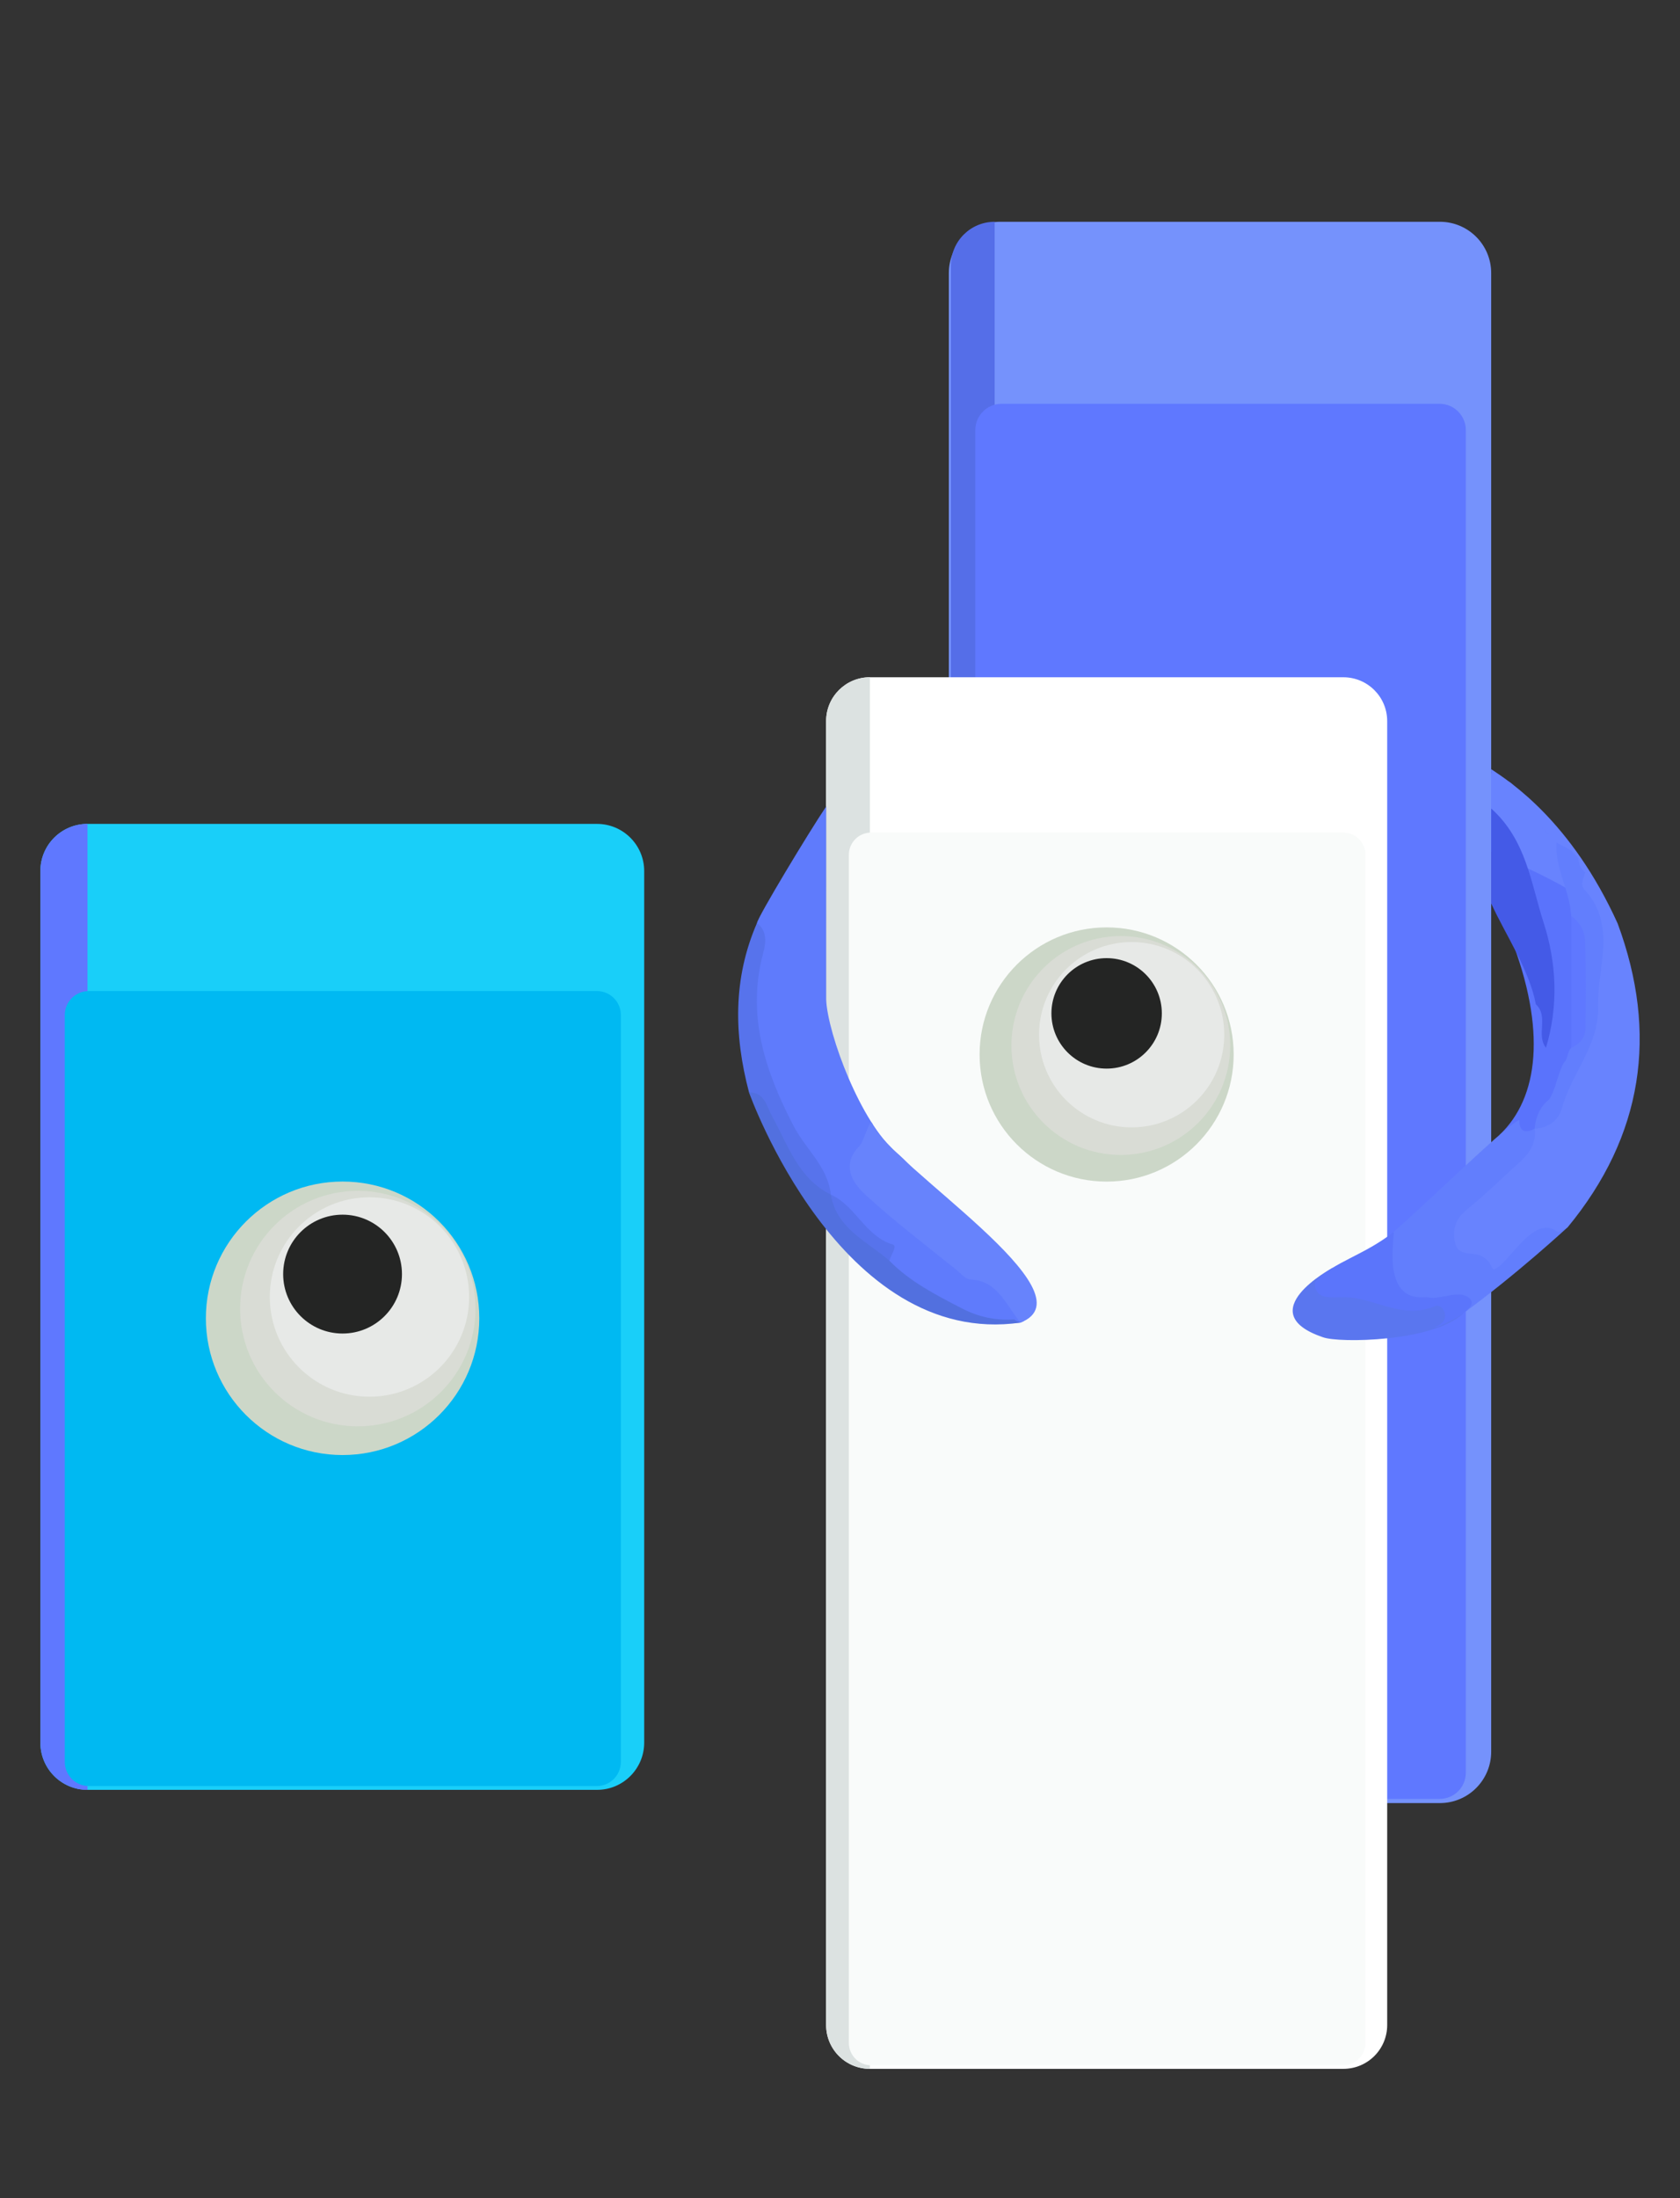<?xml version="1.0" encoding="utf-8"?>
<!-- Generator: Adobe Illustrator 16.0.0, SVG Export Plug-In . SVG Version: 6.00 Build 0)  -->
<!DOCTYPE svg PUBLIC "-//W3C//DTD SVG 1.1//EN" "http://www.w3.org/Graphics/SVG/1.1/DTD/svg11.dtd">
<svg version="1.1" id="Layer_1" xmlns="http://www.w3.org/2000/svg" xmlns:xlink="http://www.w3.org/1999/xlink" x="0px" y="0px"
	 width="65px" height="85px" viewBox="-1.5 -6.5 65 85" enable-background="new -1.5 -6.5 65 85" xml:space="preserve">
<rect x="-1.5" y="-6.5" width="65" height="85" fill="#333333" stroke="none"/>
<path fill="#19CFF9" d="M0.062,60.886c0,1.01,0.816,1.826,1.823,1.826h19.714c1.005,0,1.825-0.816,1.825-1.826V27.183
	c0-1.008-0.819-1.824-1.825-1.824H1.885c-1.007,0-1.823,0.816-1.823,1.824V60.886z"/>
<path fill="#5F78FF" d="M0.062,60.886c0,1.01,0.816,1.826,1.823,1.826V25.358c-1.007,0-1.823,0.816-1.823,1.824V60.886z"/>
<path fill="#00B9F2" d="M21.594,31.823h-9.622h-0.418H1.937c-0.515,0-0.931,0.413-0.931,0.926v23.186v3.488v2.208
	c0,0.513,0.416,0.933,0.931,0.933h9.617h0.418h9.622c0.512,0,0.927-0.42,0.927-0.933v-2.208v-3.488V32.749
	C22.521,32.236,22.105,31.823,21.594,31.823z"/>
<g>
	<path fill="#CCD7C8" d="M17.044,44.476c0,2.92-2.367,5.289-5.29,5.289c-2.921,0-5.289-2.369-5.289-5.289
		c0-2.918,2.368-5.287,5.289-5.287C14.677,39.188,17.044,41.558,17.044,44.476z"/>
	<path fill="#D9DCD5" d="M7.79,44.106c0,2.513,2.038,4.549,4.552,4.549c2.516,0,4.556-2.036,4.556-4.549
		c0-2.519-2.041-4.558-4.556-4.558C9.828,39.55,7.79,41.589,7.79,44.106z"/>
	<circle fill="#E7E9E7" cx="12.795" cy="43.653" r="3.856"/>
	<circle fill="#242524" cx="11.754" cy="42.768" r="2.298"/>
</g>
<g>
	<path fill="#7592FC" d="M35.211,61.233c0,1.103,0.889,1.99,1.986,1.99h17.012c1.098,0,1.986-0.889,1.986-1.99V4.061
		c0-1.1-0.891-1.985-1.986-1.985H37.197c-1.098,0-1.986,0.886-1.986,1.985V61.233z"/>
	<path fill="#556EE8" d="M35.291,61.468c0,0.938,0.759,1.696,1.693,1.696V2.076c-0.936,0-1.693,0.756-1.693,1.694V61.468z"/>
	<path fill="#5F78FF" d="M55.213,62.052c0,0.561-0.455,1.01-1.013,1.01H37.25c-0.561,0-1.014-0.449-1.014-1.01V10.128
		c0-0.557,0.453-1.014,1.014-1.014H54.2c0.558,0,1.013,0.457,1.013,1.014V62.052z"/>
</g>
<path fill="#FFFFFF" d="M30.463,71.806c0,0.938,0.758,1.694,1.693,1.694h18.318c0.938,0,1.697-0.757,1.697-1.694V21.384
	c0-0.938-0.761-1.695-1.697-1.695H32.156c-0.936,0-1.693,0.758-1.693,1.695V71.806z"/>
<path fill="#DCE2E1" d="M30.463,71.806c0,0.938,0.758,1.694,1.693,1.694V19.688c-0.936,0-1.693,0.758-1.693,1.695V71.806z"/>
<path fill="#F9FBFA" d="M50.473,25.694h-8.94h-0.39h-8.938c-0.479,0-0.863,0.387-0.863,0.861v40.646v3.241v2.054
	c0,0.476,0.386,0.866,0.863,0.866h8.938h0.39h8.94c0.476,0,0.859-0.393,0.859-0.866v-2.054v-3.241V26.556
	C51.332,26.081,50.947,25.694,50.473,25.694z"/>
<g>
	<circle fill="#CCD7C8" cx="41.316" cy="34.276" r="4.915"/>
	<path fill="#D9DCD5" d="M37.633,33.931c0,2.336,1.893,4.229,4.23,4.229c2.337,0,4.234-1.893,4.234-4.229
		c0-2.34-1.896-4.234-4.234-4.234S37.633,31.591,37.633,33.931z"/>
	<circle fill="#E7E9E7" cx="42.284" cy="33.511" r="3.583"/>
	<circle fill="#242524" cx="41.316" cy="32.686" r="2.136"/>
</g>
<g>
	<path fill="#5A73FC" d="M56.195,23.394c0.115,0.205,0.662,0.245,0.799,0.419l0.033,0.025c0.221,0.339,0.479,0.641,0.865,0.805
		l0.002,0.004c0.114,0.189,0.151,0.414,0.295,0.59c0.076,0.088,0.149,0.178,0.222,0.266c0.075,0.095,0.138,0.195,0.192,0.297
		c0.057,0.112,0.098,0.23,0.131,0.352c0.225,0.93,0.543,1.832,0.785,2.758c0.043,0.135,0.076,0.271,0.099,0.409
		c0.087,1.391,0.075,2.779,0.019,4.168c-0.019,0.139-0.053,0.272-0.094,0.408c-0.064,0.194-0.15,0.378-0.24,0.558
		c-0.053,0.122-0.113,0.234-0.175,0.348c-0.229,0.375-0.346,0.802-0.489,1.214c-0.154,0.353-0.324,0.696-0.512,1.029
		c-0.072,0.111-0.16,0.212-0.264,0.298c-0.557,0.309-1.299,0.543-1.34,0.038c1.506-1.429,1.826-4.054,0.414-7.663
		c0.645-0.084,0.897-1.14-0.138-3.451c-0.1-0.226-0.604-1.278-0.604-1.278V23.394L56.195,23.394z"/>
	<path fill="#5F7BFC" d="M30.463,32.153c0.066,1.355,1.342,4.766,2.725,5.92c1.223,1.02,3.48,4.343,4.555,5.51
		c0.189,0.207,0.415,0.381,0.427,0.695c-0.021,0.145,0.11,0.248-0.183,0.365c-4.27,0.356-6.757-3.871-7.459-4.776
		c-0.093-0.108-0.171-0.224-0.242-0.345c-0.765-1.3-1.586-2.556-2.196-3.945c-0.924-2.109-0.568-4.242-0.301-6.385
		c0.014-0.211,2.004-3.51,2.676-4.506L30.463,32.153L30.463,32.153z"/>
	<path fill="#5270DF" d="M32.911,42.25c0.798,0.817,1.798,1.321,2.798,1.841c0.652,0.336,1.313,0.477,2.031,0.43
		c0.087,0.074,0.244,0.123,0.244,0.123c-6.997,1.004-10.506-8.905-10.506-8.905c0.763-0.424,0.862,0.279,1.061,0.68
		c0.582,1.174,1.26,2.279,2.105,3.277l0,0C31.221,40.706,32.258,41.308,32.911,42.25z"/>
	<path fill="#5773EC" d="M30.645,39.694c-1.268-0.629-1.656-1.921-2.273-3.031c-0.223-0.4-0.279-0.92-0.893-0.926
		c-0.586-2.216-0.623-4.402,0.309-6.545c0.404,0.314,0.348,0.755,0.242,1.153c-0.648,2.419,0.065,4.556,1.17,6.687
		C29.664,37.93,30.531,38.615,30.645,39.694z"/>
	<path fill="#627EFD" d="M57.281,36.809c0.004,0.451,0.222,0.531,0.596,0.336c0.484,0.615,0.049,1.052-0.309,1.478
		c-0.547,0.654-1.23,1.166-1.844,1.746c-0.304,0.291-0.693,0.629-0.312,1.068c0.351,0.406,0.771,0.213,1.114-0.092
		c0.473-0.41,1.963-0.427,2.621-0.384c0,0-1.979,1.83-4.043,3.33c-0.313,0.228,0.035-0.196-1.432-0.246
		c-1.916-0.059-2.436-0.739-1.835-2.43C52.92,40.825,56.68,37.048,57.281,36.809z"/>
	<path fill="#6883FE" d="M58.784,41.151c-0.88-0.711-1.745,0.951-2.364,1.379c-0.281,0.193-0.085-0.188-0.59-0.454
		c-0.348-0.183-0.926,0.041-1.04-0.548c-0.095-0.492,0.021-0.898,0.454-1.246c0.695-0.559,1.328-1.193,1.999-1.791
		c0.401-0.362,0.71-0.759,0.634-1.347l0,0c1.914-2.694,2.875-5.589,1.77-8.884c-0.123-0.371-3.451-1.832-3.451-1.832v-3.184
		c0.73,0.485,3.1,2.014,4.892,5.967c1.578,4.261,0.983,8.211-1.937,11.75C59.15,40.962,58.908,41.089,58.784,41.151z"/>
	<path fill="#445AE7" d="M57.923,32.335c-0.246-1.323-1.18-2.697-1.728-3.9v-3.672c1.371,1.236,1.537,2.9,2.033,4.43
		c0.496,1.543,0.576,3.202,0.086,4.822C57.923,33.526,58.432,32.804,57.923,32.335z"/>
	<path fill="#627EFD" d="M59.281,26.38c0.091,0.092,0.182,0.189,0.277,0.284c0.021,0.222,0.078,0.429,0.278,0.566
		c-0.06,0.221-0.217,0.472-0.032,0.67c1.276,1.392,0.483,3.024,0.524,4.552c0.043,1.46-1.027,2.555-1.394,3.895
		c-0.125,0.467-0.525,0.777-1.061,0.799c0.046-0.449,0.202-0.846,0.568-1.134c0.272-0.44,0.318-0.971,0.564-1.419l0,0
		c0.174-0.148,0.121-0.41,0.283-0.568l0,0c0.475-1.701,0.43-3.404,0-5.105l0,0c-0.044-0.977-0.637-1.842-0.564-2.836
		C58.913,26.18,59.096,26.278,59.281,26.38z"/>
	<path fill="#5F78FF" d="M59.294,28.919c0.327,0.232,0.519,0.597,0.534,0.959c0.041,1.13,0.027,2.262,0.016,3.391
		c-0.004,0.363-0.232,0.6-0.55,0.756C59.294,32.323,59.294,30.62,59.294,28.919z"/>
	<path fill="#5F78FF" d="M58.162,25.515c0.095,0.094,0.188,0.186,0.281,0.283C58.35,25.7,58.257,25.608,58.162,25.515z"/>
	<path fill="#6783FC" d="M37.984,44.644c-0.553-0.652-0.873-1.627-1.93-1.666c-0.189-0.006-0.384-0.238-0.562-0.383
		c-1.183-0.955-2.394-1.869-3.509-2.898c-0.528-0.484-0.946-1.164-0.215-1.901c0.154-0.154,0.385-1.074,0.479-0.855
		C32.951,38.591,40.857,43.511,37.984,44.644z"/>
	<path fill="#5773EC" d="M32.911,42.25c-0.864-0.751-2.039-1.231-2.267-2.556c0.967,0.432,1.329,1.613,2.406,1.934
		C33.225,41.681,32.971,42.035,32.911,42.25z"/>
	<path fill="#5A76EF" d="M49.68,45.208c-2.822-0.963,0.371-2.678,0.371-2.678c1.42,0.211,2.371,1.648,3.9,1.305
		c0.287-0.064,1.064,0.113,1.156,0.457C53.951,45.386,50.309,45.444,49.68,45.208z"/>
	<path fill="#5B75FB" d="M49.43,43.022c0.646-0.709,1.866-0.993,2.984-1.879c0.092,0.002-0.502,2.504,1.051,2.524
		c0.098,0,0.195-0.014,0.283,0.002c0.547,0.104,1.21-0.34,1.622,0.048c0.512,0.487-1.931,1.387-1.226,1.038
		c0.188-0.092,0.287-0.229,0.263-0.436c-0.028-0.222-0.228-0.382-0.384-0.314c-1.104,0.476-2.082-0.135-3.108-0.313
		c-0.367-0.062-0.751,0.008-1.116-0.045C49.413,43.597,49.288,43.177,49.43,43.022z"/>
	<path fill="#627EFD" d="M51.348,41.964c-0.1,0.09-0.203,0.182-0.302,0.272C51.145,42.146,51.248,42.054,51.348,41.964z"/>
	<path fill="#627EFD" d="M51.637,41.688c-0.098,0.094-0.193,0.184-0.293,0.274C51.441,41.872,51.539,41.782,51.637,41.688z"/>
</g>
</svg>

